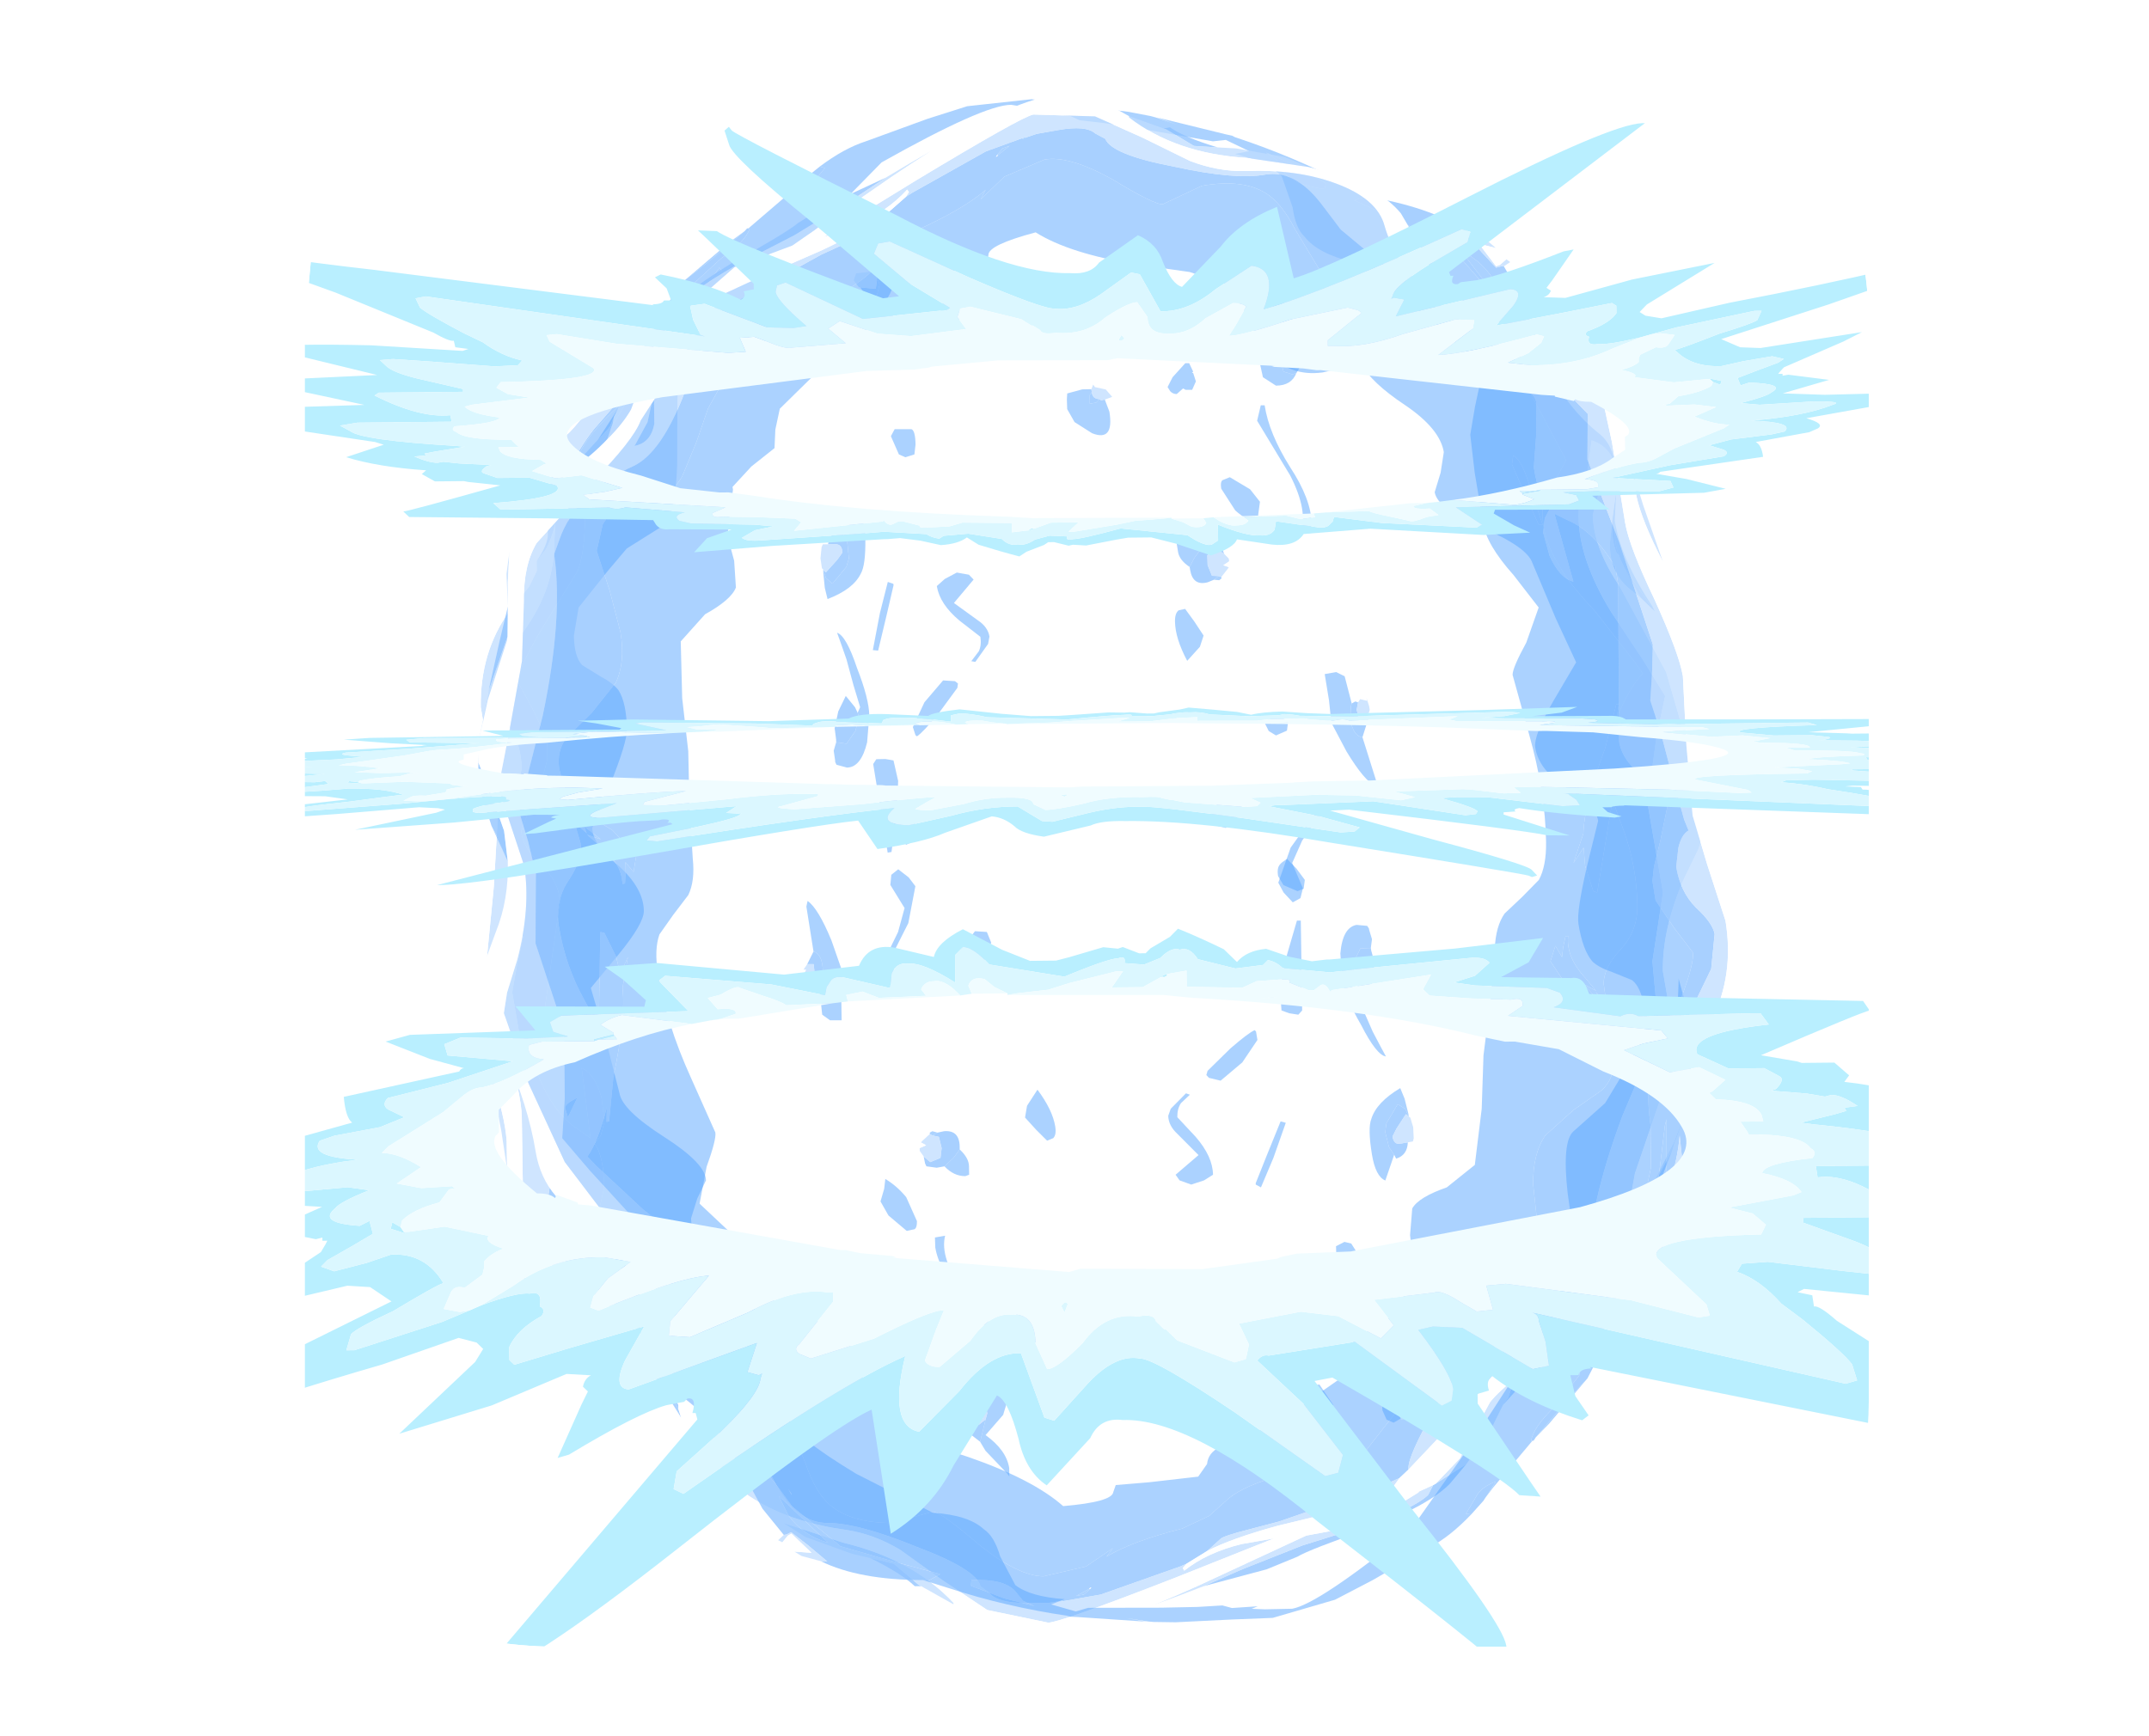 <?xml version="1.0" encoding="UTF-8" standalone="no"?>
<svg xmlns:ffdec="https://www.free-decompiler.com/flash" xmlns:xlink="http://www.w3.org/1999/xlink" ffdec:objectType="frame" height="53.3px" width="65.95px" xmlns="http://www.w3.org/2000/svg">
  <g transform="matrix(1.0, 0.0, 0.0, 1.0, 9.35, 2.55)">
    <clipPath id="clipPath0" transform="matrix(1.0, 0.0, 0.0, 1.0, 0.0, 0.0)">
      <path d="M46.85 2.9 L47.3 3.7 Q48.0 5.25 48.0 7.5 L48.0 40.5 Q48.0 42.05 47.65 43.35 L47.3 44.35 46.75 45.35 46.1 46.1 Q44.1 48.0 40.1 48.0 L7.9 48.0 Q5.1 48.0 3.3 47.05 L2.45 46.55 1.7 45.85 1.4 45.5 0.65 44.15 Q0.0 42.65 0.0 40.6 L0.0 40.5 0.0 7.5 0.2 5.35 Q0.4 4.2 0.95 3.3 1.9 1.45 3.95 0.65 4.1 0.55 4.35 0.5 L4.75 0.4 5.55 0.2 6.75 0.05 7.8 0.0 7.9 0.0 18.3 0.0 18.6 0.0 40.1 0.0 40.55 0.0 41.85 0.1 42.25 0.2 43.7 0.55 45.35 1.35 45.8 1.7 46.85 2.9" fill="#9900ff" fill-rule="evenodd" stroke="none"/>
    </clipPath>
    <g clip-path="url(#clipPath0)">
      <filter id="filter0">
        <feColorMatrix in="SourceGraphic" result="filterResult0" type="matrix" values="2.623 -2.858 1.695 0.0 -0.006 -0.492 2.73 -0.778 0.0 -0.006 -2.391 0.063 3.788 0.0 -0.006 0.0 0.0 0.0 1.0 0.0"/>
      </filter>
      <use ffdec:characterId="2330" filter="url(#filter0)" height="54.8" transform="matrix(-0.792, 0.0, 0.013, 0.862, 43.218, 0.495)" width="48.75" xlink:href="#sprite0"/>
      <filter id="filter1">
        <feColorMatrix in="SourceGraphic" result="filterResult1" type="matrix" values="2.623 -2.858 1.695 0.0 -0.006 -0.492 2.73 -0.778 0.0 -0.006 -2.391 0.063 3.788 0.0 -0.006 0.0 0.0 0.0 1.0 0.0"/>
      </filter>
      <use ffdec:characterId="2330" filter="url(#filter1)" height="54.8" transform="matrix(0.779, -0.138, -0.139, -0.85, 9.143, 50.755)" width="48.75" xlink:href="#sprite0"/>
      <filter id="filter2">
        <feColorMatrix in="SourceGraphic" result="filterResult2" type="matrix" values="1.0 0.0 0.0 0.0 0.357 0.0 1.0 0.0 0.0 0.357 0.0 0.0 1.0 0.0 0.357 0.0 0.0 0.0 1.0 0.0"/>
        <feColorMatrix in="filterResult2" result="filterResult3" type="matrix" values="0 0 0 0 1.0,0 0 0 0 1.0,0 0 0 0 1.0,0 0 0 1 0"/>
        <feConvolveMatrix divisor="144.0" in="filterResult3" kernelMatrix="1 1 1 1 1 1 1 1 1 1 1 1 1 1 1 1 1 1 1 1 1 1 1 1 1 1 1 1 1 1 1 1 1 1 1 1 1 1 1 1 1 1 1 1 1 1 1 1 1 1 1 1 1 1 1 1 1 1 1 1 1 1 1 1 1 1 1 1 1 1 1 1 1 1 1 1 1 1 1 1 1 1 1 1 1 1 1 1 1 1 1 1 1 1 1 1 1 1 1 1 1 1 1 1 1 1 1 1 1 1 1 1 1 1 1 1 1 1 1 1 1 1 1 1 1 1 1 1 1 1 1 1 1 1 1 1 1 1 1 1 1 1 1 1" order="12 12" result="filterResult4"/>
        <feComposite in="filterResult2" in2="filterResult4" operator="over" result="filterResult5"/>
      </filter>
      <use ffdec:characterId="2259" filter="url(#filter2)" height="23.3" transform="matrix(1, -0.01, 0.01, 0.991, -7.45, 26.25)" width="61.9" xlink:href="#sprite1"/>
      <filter id="filter3">
        <feColorMatrix in="SourceGraphic" result="filterResult6" type="matrix" values="1.0 0.0 0.0 0.0 0.357 0.0 1.0 0.0 0.0 0.357 0.0 0.0 1.0 0.0 0.357 0.0 0.0 0.0 1.0 0.0"/>
        <feColorMatrix in="filterResult6" result="filterResult7" type="matrix" values="0 0 0 0 1.0,0 0 0 0 1.0,0 0 0 0 1.0,0 0 0 1 0"/>
        <feConvolveMatrix divisor="144.0" in="filterResult7" kernelMatrix="1 1 1 1 1 1 1 1 1 1 1 1 1 1 1 1 1 1 1 1 1 1 1 1 1 1 1 1 1 1 1 1 1 1 1 1 1 1 1 1 1 1 1 1 1 1 1 1 1 1 1 1 1 1 1 1 1 1 1 1 1 1 1 1 1 1 1 1 1 1 1 1 1 1 1 1 1 1 1 1 1 1 1 1 1 1 1 1 1 1 1 1 1 1 1 1 1 1 1 1 1 1 1 1 1 1 1 1 1 1 1 1 1 1 1 1 1 1 1 1 1 1 1 1 1 1 1 1 1 1 1 1 1 1 1 1 1 1 1 1 1 1 1 1" order="12 12" result="filterResult8"/>
        <feComposite in="filterResult6" in2="filterResult8" operator="over" result="filterResult9"/>
      </filter>
      <use ffdec:characterId="2259" filter="url(#filter3)" height="23.3" transform="matrix(1.065, -0.01, 0.002, 0.228, -9.35, 19.5)" width="61.9" xlink:href="#sprite1"/>
      <filter id="filter4">
        <feColorMatrix in="SourceGraphic" result="filterResult10" type="matrix" values="1.0 0.0 0.0 0.0 0.357 0.0 1.0 0.0 0.0 0.357 0.0 0.0 1.0 0.0 0.357 0.0 0.0 0.0 1.0 0.0"/>
        <feColorMatrix in="filterResult10" result="filterResult11" type="matrix" values="0 0 0 0 1.0,0 0 0 0 1.0,0 0 0 0 1.0,0 0 0 1 0"/>
        <feConvolveMatrix divisor="144.0" in="filterResult11" kernelMatrix="1 1 1 1 1 1 1 1 1 1 1 1 1 1 1 1 1 1 1 1 1 1 1 1 1 1 1 1 1 1 1 1 1 1 1 1 1 1 1 1 1 1 1 1 1 1 1 1 1 1 1 1 1 1 1 1 1 1 1 1 1 1 1 1 1 1 1 1 1 1 1 1 1 1 1 1 1 1 1 1 1 1 1 1 1 1 1 1 1 1 1 1 1 1 1 1 1 1 1 1 1 1 1 1 1 1 1 1 1 1 1 1 1 1 1 1 1 1 1 1 1 1 1 1 1 1 1 1 1 1 1 1 1 1 1 1 1 1 1 1 1 1 1 1" order="12 12" result="filterResult12"/>
        <feComposite in="filterResult10" in2="filterResult12" operator="over" result="filterResult13"/>
      </filter>
      <use ffdec:characterId="2259" filter="url(#filter4)" height="23.3" transform="matrix(-0.891, 0.009, -0.006, -0.571, 52.45, 14.25)" width="61.9" xlink:href="#sprite1"/>
    </g>
  </g>
  <defs>
    <g id="sprite0" transform="matrix(1.0, 0.0, 0.0, 1.0, 24.35, 27.4)">
      <use ffdec:characterId="2329" height="54.8" transform="matrix(1.0, 0.0, 0.0, 1.0, -24.35, -27.4)" width="48.75" xlink:href="#shape1"/>
    </g>
    <g id="shape1" transform="matrix(1.0, 0.0, 0.0, 1.0, 24.35, 27.4)">
      <path d="M0.2 -26.65 L-0.75 -26.55 -2.15 -26.35 -4.95 -25.9 -5.45 -25.95 -6.35 -25.55 -5.8 -25.45 Q-7.1 -25.15 -7.6 -24.65 L-8.0 -23.55 Q-8.1 -22.8 -8.45 -22.5 -8.95 -21.9 -10.3 -21.6 L-13.0 -19.75 Q-15.2 -18.0 -15.2 -17.45 L-14.95 -16.45 -14.75 -15.45 -14.9 -14.1 -15.2 -12.3 Q-15.3 -11.55 -16.35 -10.45 L-17.3 -9.3 -16.8 -8.05 Q-16.25 -7.15 -16.25 -6.9 L-16.85 -4.8 Q-17.45 -2.75 -17.45 -0.95 -17.45 -0.1 -17.15 0.4 L-16.5 1.0 -15.8 1.6 Q-15.45 2.05 -15.4 2.85 L-15.2 4.7 -14.9 6.65 -14.8 8.55 -14.5 10.55 -13.4 11.35 Q-12.3 11.7 -12.05 12.1 L-11.95 13.05 -12.05 13.95 -11.8 14.8 -11.55 15.55 -11.55 15.65 -10.7 16.25 -9.7 16.75 -9.55 17.4 -9.25 18.1 -7.6 19.15 -5.8 20.1 -6.05 20.15 -4.45 20.6 Q-4.0 20.8 -3.95 21.2 L-3.6 21.65 -1.7 21.85 -0.4 21.95 -0.3 22.2 Q-0.25 22.55 1.65 22.7 2.8 21.75 5.3 20.95 L7.3 20.35 8.6 19.7 9.25 18.45 Q9.45 17.45 9.8 17.0 10.5 16.05 11.75 16.0 L13.3 16.05 Q13.55 15.35 14.7 14.35 15.9 13.3 15.9 12.45 L15.65 11.75 15.3 11.1 Q15.3 10.5 16.9 9.55 18.5 8.6 18.6 8.0 L19.15 5.9 19.65 4.25 18.55 3.05 Q17.55 1.95 17.55 1.5 17.55 0.7 18.5 -0.1 19.5 -0.85 19.5 -1.45 L18.8 -2.95 Q18.1 -4.5 18.1 -4.95 18.1 -5.9 18.4 -6.35 18.6 -6.6 19.1 -6.85 L19.8 -7.25 Q20.1 -7.55 20.1 -8.3 L19.9 -9.3 18.75 -10.6 18.0 -11.4 16.6 -12.2 Q16.1 -12.5 16.0 -14.35 L15.95 -16.7 Q15.95 -17.4 15.45 -17.65 L14.2 -17.9 13.0 -18.2 Q12.45 -18.5 12.45 -19.25 L12.65 -19.85 12.85 -20.4 10.5 -22.75 7.9 -25.15 Q3.9 -27.2 2.85 -27.2 L1.8 -27.05 1.3 -26.95 1.55 -26.9 0.55 -26.8 0.2 -26.65 M-11.1 -23.9 L-10.15 -24.35 Q-8.1 -25.35 -5.8 -26.05 L-5.7 -26.1 -5.45 -26.15 -2.8 -26.75 -3.55 -26.5 -2.75 -26.75 -2.55 -26.8 -1.7 -26.95 0.45 -27.2 2.05 -27.4 4.55 -27.15 6.1 -26.7 8.5 -25.9 Q9.35 -25.65 10.3 -25.0 L10.1 -24.95 10.65 -24.35 Q10.9 -24.1 11.45 -24.0 L10.95 -24.5 11.3 -24.2 13.1 -22.8 13.05 -22.8 Q13.2 -22.35 14.15 -21.75 L15.3 -20.8 15.7 -19.75 15.75 -19.5 14.25 -21.4 14.2 -21.35 14.15 -21.3 Q15.1 -20.6 15.55 -19.35 L16.05 -17.45 16.8 -16.6 18.3 -15.5 19.05 -14.65 19.35 -13.95 19.6 -12.45 Q19.65 -11.1 19.95 -10.55 L21.3 -8.6 Q22.3 -7.1 22.3 -6.65 L21.75 -5.7 21.2 -4.6 21.2 -3.9 21.35 -3.4 21.75 -2.55 22.25 -1.35 Q22.25 -0.8 21.5 -0.15 20.8 0.5 20.8 1.2 L21.75 6.75 21.75 7.35 Q21.15 8.75 20.2 9.3 L19.75 9.6 19.9 8.35 20.05 7.1 Q19.55 7.3 19.3 8.15 L19.2 9.0 19.35 9.5 19.6 9.8 19.55 9.85 Q19.25 10.3 19.25 11.35 L19.55 12.5 19.75 13.65 Q19.75 14.15 17.1 16.55 14.4 18.9 13.85 18.95 12.7 19.0 12.25 19.7 L11.6 21.2 Q11.25 22.2 10.7 22.65 9.9 23.3 8.3 23.3 L7.5 23.1 6.7 22.9 Q6.4 22.9 4.9 24.1 3.4 25.2 2.45 25.2 L0.8 24.85 -0.25 24.2 0.0 24.5 Q-1.0 23.95 -2.95 23.5 L-4.0 23.05 -4.8 22.4 Q-6.1 21.5 -9.7 21.2 L-12.0 18.55 -12.65 17.45 -13.4 16.35 Q-14.35 15.25 -16.0 15.85 L-16.75 15.15 -17.15 14.25 -16.9 12.75 -16.75 11.25 Q-16.75 10.15 -17.25 9.5 L-18.35 8.6 -19.45 7.9 Q-19.95 7.5 -19.95 6.8 L-19.8 5.6 -19.65 5.55 -19.4 5.1 -19.3 5.15 -18.3 4.35 -17.55 3.3 -17.75 2.75 -18.0 3.15 -18.05 2.8 -18.15 2.4 -18.25 2.4 Q-18.15 3.15 -18.9 3.9 L-19.3 4.35 -18.8 4.1 -19.35 4.65 -19.3 4.4 -19.7 4.85 -19.6 4.1 Q-19.6 3.55 -20.25 2.9 -20.95 2.25 -20.95 1.3 -20.95 -0.1 -20.45 -1.4 L-20.05 -2.45 -19.4 0.85 -19.25 0.8 -18.95 -0.1 -18.9 -0.75 -18.5 -0.2 -18.9 -1.25 Q-18.95 -2.3 -19.8 -4.3 L-20.25 -5.85 -20.35 -5.85 -20.25 -5.35 Q-20.8 -6.5 -21.3 -6.95 L-21.0 -7.35 -19.5 -9.15 Q-18.45 -10.2 -18.15 -10.75 -17.5 -11.7 -17.5 -12.65 -17.5 -13.15 -18.0 -13.8 L-18.45 -14.55 -17.55 -16.15 Q-16.65 -17.65 -16.55 -18.45 L-16.5 -18.9 -16.25 -19.45 -16.2 -19.5 -15.65 -20.5 -14.05 -22.2 -12.15 -23.05 -10.4 -23.8 -10.9 -23.95 -11.1 -23.9 M13.25 -22.7 L13.85 -22.3 15.6 -20.95 14.75 -21.55 13.25 -22.7 M17.6 17.7 L17.1 18.5 16.4 19.55 16.5 19.25 16.95 18.45 17.6 17.7 M-15.45 19.1 L-16.4 18.15 Q-16.0 18.4 -15.85 18.55 L-15.65 18.85 -15.45 19.1 M-22.9 5.25 L-22.6 4.25 -22.75 4.85 -22.9 5.25 M-21.8 -9.15 L-21.7 -9.35 Q-20.5 -11.05 -20.3 -12.4 L-20.3 -11.85 Q-20.3 -11.45 -20.45 -11.15 L-20.5 -11.0 -20.6 -10.8 -20.65 -10.7 -21.8 -9.15 M20.15 -12.55 L19.5 -14.6 19.3 -14.55 17.7 -16.95 18.15 -16.55 Q19.6 -15.35 19.85 -14.6 L20.25 -12.35 20.35 -12.15 20.15 -12.55 M5.5 -19.9 L5.3 -19.5 5.1 -19.5 4.95 -19.55 4.95 -19.85 5.05 -20.4 5.7 -20.3 5.5 -19.9 M8.65 -20.5 L8.8 -20.25 8.3 -19.75 Q7.55 -20.4 7.55 -20.8 L7.65 -21.15 7.9 -21.3 8.2 -21.2 8.15 -21.05 8.05 -20.8 8.15 -20.45 8.2 -20.4 8.55 -20.4 8.65 -20.5 M6.9 -15.65 L7.55 -15.65 7.7 -15.4 7.4 -14.75 7.15 -14.65 6.8 -14.75 6.75 -15.1 Q6.75 -15.6 6.9 -15.65 M9.6 -11.9 L9.45 -11.6 9.4 -11.05 9.5 -10.75 10.05 -10.15 10.3 -10.35 10.4 -10.65 10.4 -10.55 10.35 -10.0 10.25 -9.6 Q9.25 -9.95 8.95 -10.5 8.75 -10.8 8.75 -11.75 8.75 -12.55 9.1 -12.75 L9.6 -11.9 M10.0 -4.5 L10.1 -4.2 10.05 -3.85 10.05 -3.8 10.0 -3.7 9.6 -3.6 Q9.05 -3.6 8.8 -4.5 L8.7 -5.45 Q8.7 -6.05 9.15 -7.15 9.55 -8.3 9.9 -8.4 L9.75 -8.0 9.55 -7.45 9.3 -6.55 9.05 -5.75 9.15 -5.55 9.1 -5.4 9.25 -4.9 9.6 -4.45 10.0 -4.5 M7.55 -2.05 L7.8 -2.0 7.9 -1.7 7.65 -1.25 7.35 -0.85 Q7.1 -0.95 7.05 -1.0 6.9 -1.1 6.9 -1.4 L7.05 -1.75 7.55 -2.05 M1.95 26.1 L1.8 26.1 1.7 26.05 1.95 26.1 M-7.0 -25.5 L-8.1 -25.05 -9.3 -24.4 -9.25 -24.2 Q-8.0 -24.35 -7.65 -24.85 L-7.4 -25.25 -7.0 -25.5 M-21.3 -4.8 L-21.4 -4.85 Q-21.8 -4.95 -21.85 -5.1 L-21.8 -5.45 -21.3 -4.8 M-7.6 -18.35 L-7.6 -18.45 -7.7 -18.65 -8.05 -19.4 -7.9 -19.75 -7.2 -20.7 -7.15 -20.8 -7.1 -20.5 Q-7.1 -19.85 -7.8 -19.2 L-7.0 -18.6 -6.65 -17.95 -6.75 -17.5 -7.25 -17.2 Q-7.85 -17.2 -8.05 -17.65 L-7.9 -17.6 -7.55 -17.7 -7.5 -17.9 -7.6 -18.35 M-6.5 -15.95 L-7.75 -14.0 Q-8.45 -12.7 -8.1 -11.95 L-8.5 -11.95 -8.55 -12.3 Q-8.55 -13.15 -7.75 -14.3 -6.95 -15.5 -6.8 -16.5 L-6.65 -16.5 -6.5 -15.95 M-3.05 -17.15 L-3.15 -17.0 Q-3.25 -16.9 -3.4 -16.9 L-3.65 -17.1 -3.75 -17.05 -4.0 -17.05 -4.15 -17.35 -4.05 -17.65 -4.0 -17.65 -4.05 -17.7 -3.9 -18.0 -3.75 -18.0 -3.25 -17.5 -3.05 -17.15 M-15.7 -19.85 L-15.6 -20.05 -15.6 -20.1 -15.7 -19.85 M-16.85 -13.3 L-16.35 -14.4 -16.4 -14.7 Q-16.7 -14.6 -17.0 -13.7 L-17.5 -12.25 -17.35 -12.25 -16.85 -13.3 M-16.1 -20.05 L-15.85 -20.8 Q-15.4 -21.6 -14.5 -22.0 L-16.1 -20.05 M-3.2 -8.8 Q-3.2 -8.2 -3.65 -7.4 L-4.15 -7.9 -4.3 -8.3 -3.95 -8.8 -3.6 -9.25 -3.35 -9.2 Q-3.2 -9.1 -3.2 -8.8 M-5.6 -2.9 Q-5.15 -2.9 -4.85 -2.5 L-4.5 -1.95 -4.6 -1.55 -5.05 -1.45 -5.7 -2.0 -5.65 -2.5 -5.6 -2.9 M-8.7 -1.9 L-8.65 -1.95 Q-8.55 -1.95 -8.55 -2.0 L-7.55 -0.75 -7.05 0.5 -7.25 0.85 -7.6 1.2 -7.9 1.05 -8.0 0.7 -7.8 0.25 -7.6 -0.2 -8.0 -1.0 -8.7 -1.9 M-7.75 1.85 L-7.3 3.2 -7.05 4.3 -7.1 5.05 -7.4 5.15 -7.75 5.2 -7.9 5.05 -7.9 1.85 -7.75 1.85 M-6.1 5.8 L-6.05 5.75 Q-5.8 5.85 -5.1 6.4 L-4.2 7.2 -4.15 7.35 -4.25 7.45 -4.7 7.55 -5.55 6.9 -6.15 6.1 -6.1 5.8 M-6.0 11.2 L-6.0 11.25 -6.2 11.35 -6.7 10.3 -7.2 9.05 -7.0 9.0 -6.45 10.2 -6.0 11.2 M-3.15 8.35 L-3.5 8.05 -3.35 8.0 -2.75 8.55 -2.65 8.8 Q-2.65 9.15 -3.0 9.45 L-3.8 10.2 -2.9 10.9 -3.05 11.1 -3.5 11.25 -4.0 11.1 -4.35 10.9 Q-4.35 10.25 -3.7 9.55 L-3.0 8.85 Q-3.0 8.55 -3.15 8.35 M10.8 4.2 L10.7 5.2 10.4 5.4 9.95 5.4 9.95 4.45 9.9 3.65 10.3 2.55 Q10.8 1.4 11.2 1.15 L11.25 1.35 11.0 2.95 Q10.65 3.05 10.65 3.65 L10.75 4.1 10.8 4.2 M7.45 3.75 L7.7 3.55 8.15 3.65 8.25 3.95 Q8.05 4.2 7.7 4.25 L7.6 4.2 7.35 4.05 7.45 3.75 M6.05 10.6 Q5.7 10.95 5.25 10.95 L5.1 10.9 5.1 10.6 Q5.1 10.3 5.45 10.0 L5.7 10.3 6.05 10.6 M6.3 9.4 L6.5 9.35 6.6 9.4 6.6 9.45 6.5 9.5 6.3 9.4 M8.4 11.4 L8.55 11.85 8.25 12.35 7.55 12.9 7.3 12.85 Q7.15 12.85 7.15 12.55 L7.55 11.7 Q7.9 11.3 8.35 11.05 L8.4 11.4 M2.8 16.85 L2.45 16.9 1.85 16.85 1.8 16.65 1.75 16.3 1.95 15.8 2.55 15.3 Q3.35 14.85 3.35 15.95 L3.25 16.4 3.1 16.4 3.05 16.45 2.9 16.35 2.65 16.35 2.7 16.65 2.8 16.75 2.8 16.85 M0.7 25.65 L1.2 25.9 0.9 25.85 0.65 25.65 0.7 25.65" fill="#59a5ff" fill-opacity="0.502" fill-rule="evenodd" stroke="none"/>
      <path d="M10.3 -25.0 L10.85 -24.6 10.95 -24.5 11.45 -24.0 Q10.9 -24.1 10.65 -24.35 L10.1 -24.95 10.3 -25.0 M13.1 -22.8 L13.15 -22.8 13.25 -22.7 14.75 -21.55 15.6 -20.95 16.25 -20.15 16.65 -19.05 16.6 -19.05 16.45 -18.8 17.8 -17.1 19.2 -15.65 Q20.25 -14.45 20.65 -13.0 L20.6 -13.8 20.7 -14.7 Q21.05 -13.5 21.05 -11.9 21.05 -11.55 21.5 -10.95 L21.15 -11.35 Q20.9 -11.75 20.75 -12.3 L20.8 -11.7 Q20.8 -10.0 22.05 -8.45 L22.9 -7.35 23.25 -6.15 Q23.25 -5.75 22.7 -5.1 22.2 -4.45 22.2 -3.55 L22.4 -2.9 Q22.6 -2.45 22.9 -2.35 L22.8 -1.95 22.6 -0.2 22.45 1.25 22.25 2.45 22.5 3.45 22.7 4.4 22.05 8.2 21.35 11.3 21.5 12.1 21.65 12.9 20.9 13.9 16.85 17.2 15.55 18.7 14.05 20.15 13.35 20.9 12.75 21.95 Q11.95 23.3 10.8 23.3 9.6 23.3 7.35 24.15 5.05 24.95 4.9 25.55 L4.55 25.8 Q4.25 26.15 3.15 26.15 L2.3 26.15 1.95 26.1 1.7 26.05 1.8 26.1 0.25 25.85 -2.85 24.85 -3.1 24.75 -3.9 24.3 -4.45 23.85 Q-4.6 23.75 -5.45 23.55 L-6.7 23.25 -10.65 22.0 -11.4 21.7 -11.75 21.4 -11.75 21.35 Q-11.75 20.9 -12.8 19.25 -14.05 17.3 -15.2 17.0 -17.4 16.5 -18.4 15.05 L-18.8 14.4 Q-18.85 12.1 -20.25 8.8 L-21.3 6.6 -21.75 5.55 -21.6 4.5 -21.5 3.3 -21.75 1.95 -21.95 0.85 -21.65 -0.9 -21.4 -2.35 -21.8 -4.75 -22.15 -6.15 -21.3 -7.45 -20.1 -9.15 Q-18.9 -11.0 -18.9 -12.5 -18.9 -13.2 -19.2 -13.7 L-19.45 -15.25 Q-20.55 -14.9 -20.35 -13.55 L-20.35 -13.45 -20.35 -13.3 -20.2 -12.4 Q-20.15 -11.7 -20.35 -11.25 L-20.45 -11.15 Q-20.3 -11.45 -20.3 -11.85 L-20.3 -12.4 -20.35 -13.15 Q-20.55 -14.85 -19.8 -15.45 -18.5 -16.4 -17.75 -17.9 L-16.8 -20.4 -16.15 -21.45 -16.05 -21.45 -15.85 -21.4 -15.3 -21.95 -14.65 -22.65 -14.9 -22.6 Q-13.55 -23.5 -11.1 -23.9 L-10.9 -23.95 -10.4 -23.8 -12.15 -23.05 -14.05 -22.2 -15.65 -20.5 -16.2 -19.5 -16.25 -19.45 -16.5 -18.9 -16.55 -18.45 Q-16.65 -17.65 -17.55 -16.15 L-18.45 -14.55 -18.0 -13.8 Q-17.5 -13.15 -17.5 -12.65 -17.5 -11.7 -18.15 -10.75 -18.45 -10.2 -19.5 -9.15 L-21.0 -7.35 -21.3 -6.95 Q-20.8 -6.5 -20.25 -5.35 L-20.35 -5.85 -20.25 -5.85 -19.8 -4.3 Q-18.95 -2.3 -18.9 -1.25 L-18.5 -0.2 -18.9 -0.75 -18.95 -0.1 -19.25 0.8 -19.4 0.85 -20.05 -2.45 -20.45 -1.4 Q-20.95 -0.1 -20.95 1.3 -20.95 2.25 -20.25 2.9 -19.6 3.55 -19.6 4.1 L-19.7 4.85 -19.3 4.4 -19.35 4.65 -18.8 4.1 -19.3 4.35 -18.9 3.9 Q-18.15 3.15 -18.25 2.4 L-18.15 2.4 -18.05 2.8 -18.0 3.15 -17.75 2.75 -17.55 3.3 -18.3 4.35 -19.3 5.15 -19.4 5.1 -19.65 5.55 -19.8 5.6 -19.95 6.8 Q-19.95 7.5 -19.45 7.9 L-18.35 8.6 -17.25 9.5 Q-16.75 10.15 -16.75 11.25 L-16.9 12.75 -17.15 14.25 -16.75 15.15 -16.0 15.85 Q-14.35 15.25 -13.4 16.35 L-12.65 17.45 -12.0 18.55 -9.7 21.2 Q-6.1 21.5 -4.8 22.4 L-4.0 23.05 -2.95 23.5 Q-1.0 23.95 0.0 24.5 L-0.25 24.2 0.8 24.85 2.45 25.2 Q3.4 25.2 4.9 24.1 6.4 22.9 6.7 22.9 L7.5 23.1 8.3 23.3 Q9.9 23.3 10.7 22.65 11.25 22.2 11.6 21.2 L12.25 19.7 Q12.7 19.0 13.85 18.95 14.4 18.9 17.1 16.55 19.75 14.15 19.75 13.65 L19.55 12.5 19.25 11.35 Q19.25 10.3 19.55 9.85 L19.6 9.8 19.35 9.5 19.2 9.0 19.3 8.15 Q19.55 7.3 20.05 7.1 L19.9 8.35 19.75 9.6 20.2 9.3 Q21.15 8.75 21.75 7.35 L21.75 6.75 20.8 1.2 Q20.8 0.5 21.5 -0.15 22.25 -0.8 22.25 -1.35 L21.75 -2.55 21.35 -3.4 21.2 -3.9 21.2 -4.6 21.75 -5.7 22.3 -6.65 Q22.3 -7.1 21.3 -8.6 L19.95 -10.55 Q19.65 -11.1 19.6 -12.45 L19.35 -13.95 19.05 -14.65 18.3 -15.5 16.8 -16.6 16.05 -17.45 15.55 -19.35 Q15.1 -20.6 14.15 -21.3 L14.2 -21.35 14.25 -21.4 15.75 -19.5 15.7 -19.75 15.3 -20.8 14.15 -21.75 Q13.2 -22.35 13.05 -22.8 L13.1 -22.8 M18.25 -17.45 L18.45 -17.4 19.55 -16.65 19.4 -16.7 19.3 -16.8 19.25 -16.8 18.25 -17.45 M18.1 17.15 L17.6 17.7 16.95 18.45 16.5 19.25 16.5 19.1 16.6 18.9 17.15 18.05 18.1 17.15 M9.15 24.55 Q7.95 25.1 7.45 25.55 L7.2 25.55 7.3 25.5 8.25 24.75 9.15 24.55 M-3.75 25.55 L-6.2 24.95 -7.4 24.5 Q-7.85 24.25 -10.2 23.5 -12.55 22.65 -13.35 21.9 L-14.0 21.2 -12.8 21.9 -12.7 21.95 -12.5 22.3 Q-12.0 22.75 -10.05 23.4 L-7.6 24.1 -5.25 24.95 -3.75 25.55 M-16.4 18.15 L-17.8 17.15 -17.6 17.25 Q-16.7 17.65 -16.05 18.1 L-15.75 18.6 -15.65 18.85 -15.85 18.55 Q-16.0 18.4 -16.4 18.15 M-20.9 12.85 L-21.45 11.65 -22.15 10.05 -22.05 10.2 -21.1 11.8 -20.9 12.85 M-22.95 7.85 L-23.15 6.8 -22.9 5.25 -22.75 4.85 -22.6 4.25 -22.5 3.9 -22.45 5.0 -22.7 6.3 -23.0 7.55 -22.95 7.85 M20.15 -12.55 L20.35 -12.15 20.25 -12.35 19.85 -14.6 Q19.6 -15.35 18.15 -16.55 L17.7 -16.95 19.3 -14.55 19.5 -14.6 20.15 -12.55 M8.8 -20.7 L8.65 -20.5 8.55 -20.4 8.2 -20.4 8.15 -20.45 8.05 -20.8 8.15 -21.05 8.15 -20.95 8.2 -20.65 8.25 -20.65 8.8 -20.7 M10.4 -10.65 L10.3 -10.35 10.05 -10.15 9.5 -10.75 9.4 -11.05 9.45 -11.6 9.6 -11.9 9.65 -12.05 Q10.1 -12.0 10.2 -11.55 L10.05 -11.55 9.9 -11.55 Q9.65 -11.55 9.65 -11.25 L9.85 -11.0 10.3 -10.55 10.4 -10.65 M9.15 -5.55 L9.25 -5.75 9.6 -6.15 9.9 -5.6 10.05 -5.0 10.0 -4.6 10.0 -4.5 9.6 -4.45 9.25 -4.9 9.1 -5.4 9.15 -5.55 M-7.0 -25.5 L-7.4 -25.25 -7.65 -24.85 Q-8.0 -24.35 -9.25 -24.2 L-9.3 -24.4 -8.1 -25.05 -7.0 -25.5 M-21.25 -9.65 L-21.8 -9.15 -20.65 -10.7 -21.25 -9.65 M-21.3 -4.8 L-21.8 -5.45 -21.85 -5.1 Q-21.8 -4.95 -21.4 -4.85 L-21.3 -4.8 M-7.7 -18.65 L-8.0 -18.8 -8.25 -18.7 -8.5 -18.4 -8.55 -18.6 -8.45 -19.0 -8.05 -19.4 -7.7 -18.65 M-8.45 -18.25 L-8.3 -18.1 -8.05 -17.9 -7.9 -18.0 -7.75 -18.05 -7.6 -18.35 -7.5 -17.9 -7.55 -17.7 -7.9 -17.6 -8.05 -17.65 -8.45 -18.25 M-16.1 -20.05 L-14.5 -22.0 Q-15.4 -21.6 -15.85 -20.8 L-16.1 -20.05 M-16.85 -13.3 L-17.35 -12.25 -17.5 -12.25 -17.0 -13.7 Q-16.7 -14.6 -16.4 -14.7 L-16.35 -14.4 -16.85 -13.3 M-15.05 17.7 Q-14.4 17.7 -14.15 18.35 L-14.0 19.25 -14.05 19.25 -14.4 18.45 -15.0 17.75 -15.05 17.7 M11.0 2.95 L11.25 3.4 11.0 3.4 10.95 3.95 11.05 4.2 10.95 4.25 10.8 4.2 10.75 4.1 10.65 3.65 Q10.65 3.05 11.0 2.95 M6.85 10.25 L6.8 10.5 6.75 10.6 6.35 10.65 6.05 10.6 5.7 10.3 5.45 10.0 5.45 9.9 Q5.45 9.3 6.05 9.35 L6.3 9.4 6.5 9.5 6.25 9.55 6.15 9.95 6.2 10.3 6.6 10.45 6.85 10.25 M2.8 16.75 L2.7 16.65 2.65 16.35 2.9 16.35 3.05 16.45 Q2.8 16.5 2.8 16.7 L2.8 16.75 M0.65 25.65 L0.9 25.85 1.2 25.9 0.7 25.65 0.65 25.6 0.6 25.6 0.65 25.65" fill="#8cc1ff" fill-opacity="0.753" fill-rule="evenodd" stroke="none"/>
      <path d="M16.65 -19.05 L16.8 -19.05 Q16.95 -18.35 18.0 -17.65 L18.25 -17.45 19.25 -16.8 19.25 -16.6 Q19.25 -16.5 19.75 -15.95 20.2 -15.45 20.4 -15.35 L20.6 -15.55 19.95 -16.25 19.95 -16.3 20.6 -15.55 20.75 -15.1 20.7 -14.7 20.6 -13.8 20.65 -13.0 Q20.25 -14.45 19.2 -15.65 L17.8 -17.1 16.45 -18.8 16.6 -19.05 16.65 -19.05 M23.6 7.25 L23.2 9.35 23.0 10.7 23.0 9.7 Q23.05 8.8 23.6 7.25 M22.45 14.55 L21.7 15.2 21.65 15.15 22.4 14.55 22.45 14.55 M12.5 23.3 L11.65 23.8 9.85 24.4 9.15 24.55 8.25 24.75 7.3 25.5 7.2 25.55 5.95 26.2 5.95 26.15 Q7.5 24.6 10.2 24.0 L12.5 23.3 M-1.85 26.2 L-2.75 25.9 -3.75 25.55 -5.25 24.95 -7.6 24.1 -10.05 23.4 Q-12.0 22.75 -12.5 22.3 L-12.7 21.95 -12.1 22.2 -12.15 22.2 -10.1 23.35 -7.75 23.75 -3.5 25.55 Q-2.65 25.9 -1.85 26.2 M-14.0 21.2 L-14.95 20.0 -15.45 19.1 -15.65 18.85 -15.75 18.6 -16.05 18.1 Q-15.35 18.55 -14.95 19.0 L-14.4 19.9 -13.75 21.0 -12.8 21.9 -14.0 21.2 M-20.5 14.75 L-20.75 14.0 -20.9 12.85 -20.75 13.7 -20.5 14.75 M-22.15 10.05 L-22.2 9.9 -22.25 9.75 -22.3 9.65 -22.9 8.2 -22.25 9.7 -21.15 11.65 -21.1 11.8 -22.05 10.2 -22.15 10.05 M-16.15 -21.45 L-16.4 -21.6 -16.25 -21.7 -16.0 -21.5 -15.85 -21.45 -15.2 -22.25 -15.85 -22.1 -15.6 -22.3 -14.9 -22.6 -14.65 -22.65 -15.3 -21.95 -15.85 -21.4 -16.05 -21.45 -16.15 -21.45 M19.4 -16.7 L19.3 -16.75 19.3 -16.8 19.4 -16.7 M8.2 -21.2 L8.2 -21.25 8.45 -21.25 8.95 -21.2 9.05 -20.95 8.85 -20.7 8.8 -20.7 8.25 -20.65 8.2 -20.65 8.15 -20.95 8.15 -21.05 8.2 -21.2 M10.4 -10.65 L10.3 -10.55 9.85 -11.0 9.65 -11.25 Q9.65 -11.55 9.9 -11.55 L10.05 -11.55 10.2 -11.55 10.4 -11.55 10.45 -11.45 10.5 -11.05 10.45 -10.7 10.4 -10.65 M1.95 26.1 L2.3 26.15 3.15 26.15 Q4.25 26.15 4.55 25.8 L4.9 25.55 Q5.05 24.95 7.35 24.15 9.6 23.3 10.8 23.3 11.95 23.3 12.75 21.95 L13.35 20.9 14.05 20.15 15.55 18.7 16.85 17.2 20.9 13.9 21.65 12.9 21.5 12.1 21.35 11.3 22.05 8.2 22.7 4.4 22.5 3.45 22.25 2.45 22.45 1.25 22.6 -0.2 22.8 -1.95 22.9 -2.35 Q22.6 -2.45 22.4 -2.9 L22.2 -3.55 Q22.2 -4.45 22.7 -5.1 23.25 -5.75 23.25 -6.15 L22.9 -7.35 22.05 -8.45 Q20.8 -10.0 20.8 -11.7 L20.75 -12.3 Q20.9 -11.75 21.15 -11.35 L21.5 -10.95 21.5 -10.9 21.5 -10.6 21.8 -10.05 22.6 -9.15 Q23.75 -7.7 23.75 -5.75 L23.4 -3.65 23.15 -1.85 23.35 0.65 23.65 3.1 Q23.65 3.9 23.05 5.95 22.4 8.0 22.4 8.85 L22.4 11.75 22.3 13.5 21.05 14.3 Q19.6 15.2 18.6 15.95 15.35 18.4 15.05 20.75 14.95 21.75 13.45 22.55 12.05 23.3 10.05 23.55 9.0 23.7 8.0 24.25 L6.35 25.35 4.65 26.4 2.3 26.85 Q1.85 26.85 -2.65 25.25 L-6.5 23.85 -5.25 24.05 Q-3.9 24.35 -3.0 25.0 L-2.95 24.9 -3.1 24.75 -2.85 24.85 0.25 25.85 1.8 26.1 1.95 26.1 M-20.35 -13.45 L-20.35 -13.55 Q-20.55 -14.9 -19.45 -15.25 L-19.2 -13.7 Q-18.9 -13.2 -18.9 -12.5 -18.9 -11.0 -20.1 -9.15 L-21.3 -7.45 -22.15 -6.15 -21.8 -4.75 -21.4 -2.35 -21.65 -0.9 -21.95 0.85 -21.75 1.95 -21.5 3.3 -21.6 4.5 -21.75 5.55 -21.3 6.6 -20.25 8.8 Q-18.85 12.1 -18.8 14.4 L-18.4 15.05 Q-17.4 16.5 -15.2 17.0 -14.05 17.3 -12.8 19.25 -11.75 20.9 -11.75 21.35 L-11.75 21.4 -12.85 20.35 -14.65 18.55 Q-15.05 17.9 -16.95 16.65 L-19.4 14.9 Q-20.05 14.2 -20.25 12.95 L-20.7 10.85 -21.65 8.4 -22.4 6.55 -22.15 5.1 -21.9 3.65 Q-21.9 2.15 -22.75 0.4 L-23.35 -0.7 -23.6 -1.4 -23.1 -4.0 -22.2 -7.0 -20.45 -10.05 Q-19.45 -11.45 -19.45 -12.6 L-19.7 -13.4 -20.05 -14.35 -20.2 -14.35 -20.25 -13.9 -20.35 -13.45 M-11.4 21.7 L-10.65 22.0 -6.7 23.25 -5.45 23.55 Q-4.6 23.75 -4.45 23.85 L-3.9 24.3 Q-4.85 23.85 -6.65 23.4 L-9.35 22.8 -11.4 22.3 -11.25 22.3 -10.95 22.25 -11.0 22.2 -11.4 21.7 M-20.2 -12.4 L-20.1 -11.6 Q-20.05 -10.55 -20.85 -9.95 L-21.25 -9.65 -20.65 -10.7 -20.6 -10.8 -20.5 -11.0 -20.45 -11.15 -20.35 -11.25 Q-20.15 -11.7 -20.2 -12.4 M-8.5 -18.4 L-8.25 -18.7 -8.0 -18.8 -7.7 -18.65 -7.6 -18.45 -7.6 -18.35 -7.75 -18.05 -7.9 -18.0 -8.05 -17.9 -8.3 -18.1 -8.45 -18.25 -8.55 -18.35 -8.5 -18.4 M-7.8 -18.6 L-8.1 -18.65 -8.4 -18.45 -8.15 -18.3 -8.0 -18.3 -7.8 -18.6 M-15.05 17.7 L-15.0 17.75 -14.4 18.45 -14.05 19.25 -14.0 19.25 -14.15 18.35 Q-14.4 17.7 -15.05 17.7 M11.25 3.4 L11.4 3.6 11.3 3.6 11.45 3.85 11.45 4.0 11.4 4.3 11.4 4.2 11.15 4.3 11.05 4.2 10.95 3.95 11.0 3.4 11.25 3.4 M7.0 9.95 L7.0 10.05 6.85 10.25 6.6 10.45 6.2 10.3 6.15 9.95 6.25 9.55 6.5 9.5 6.6 9.45 6.9 9.7 6.95 9.75 6.75 9.85 7.0 9.95 M2.8 16.85 L2.8 16.75 2.8 16.7 Q2.8 16.5 3.05 16.45 L3.1 16.4 3.25 16.4 3.55 16.45 3.35 16.75 2.95 16.9 2.9 17.0 2.8 16.85" fill="#bfdcff" fill-opacity="0.753" fill-rule="evenodd" stroke="none"/>
      <path d="M19.55 -16.65 L19.65 -16.55 19.75 -16.45 19.8 -16.4 19.95 -16.3 19.95 -16.25 20.6 -15.55 20.4 -15.35 Q20.2 -15.45 19.75 -15.95 19.25 -16.5 19.25 -16.6 L19.25 -16.8 19.3 -16.8 19.3 -16.75 19.4 -16.7 19.55 -16.65 M21.5 -10.95 L21.55 -11.1 21.75 -11.1 Q23.65 -9.8 24.1 -7.8 24.4 -6.85 24.4 -4.4 L24.05 -3.2 23.8 -1.8 24.0 1.45 24.2 4.7 23.65 7.05 23.6 7.25 Q23.05 8.8 23.0 9.7 L23.0 10.7 23.0 12.15 22.85 13.7 22.7 14.1 22.55 14.55 22.45 14.55 22.4 14.55 21.65 15.15 21.15 15.5 Q19.0 16.5 18.2 17.05 L18.1 17.15 17.15 18.05 16.6 18.9 16.5 19.1 16.5 19.25 16.4 19.55 15.75 21.1 Q15.15 22.05 13.55 22.85 L12.5 23.3 10.2 24.0 Q7.5 24.6 5.95 26.15 L5.95 26.2 4.8 27.05 3.1 27.4 Q1.35 27.4 -1.85 26.2 -2.65 25.9 -3.5 25.55 L-7.75 23.75 -10.1 23.35 -12.15 22.2 -12.1 22.2 -12.7 21.95 -12.8 21.9 -13.75 21.0 -14.4 19.9 -14.95 19.0 Q-15.35 18.55 -16.05 18.1 -16.7 17.65 -17.6 17.25 L-17.8 17.15 -19.95 15.7 -20.5 14.75 -20.75 13.7 -20.9 12.85 -21.1 11.8 -21.15 11.65 -22.25 9.7 -22.9 8.2 -22.95 7.85 -23.0 7.55 -22.7 6.3 -22.45 5.0 -22.5 3.9 Q-22.7 2.55 -23.4 1.5 L-24.05 0.45 -24.35 -0.8 -23.8 -2.85 Q-23.25 -4.8 -23.25 -6.45 -23.25 -7.4 -22.75 -8.15 L-21.8 -9.15 -21.25 -9.65 -20.85 -9.95 Q-20.05 -10.55 -20.1 -11.6 L-20.2 -12.4 -20.35 -13.3 -20.35 -13.45 -20.25 -13.9 -20.2 -14.35 -20.05 -14.35 -19.7 -13.4 -19.45 -12.6 Q-19.45 -11.45 -20.45 -10.05 L-22.2 -7.0 -23.1 -4.0 -23.6 -1.4 -23.35 -0.7 -22.75 0.4 Q-21.9 2.15 -21.9 3.65 L-22.15 5.1 -22.4 6.55 -21.65 8.4 -20.7 10.85 -20.25 12.95 Q-20.05 14.2 -19.4 14.9 L-16.95 16.65 Q-15.05 17.9 -14.65 18.55 L-12.85 20.35 -11.75 21.4 -11.4 21.7 -11.0 22.2 -10.95 22.25 -11.25 22.3 -11.4 22.3 -9.35 22.8 -6.65 23.4 Q-4.85 23.85 -3.9 24.3 L-3.1 24.75 -2.95 24.9 -3.0 25.0 Q-3.9 24.35 -5.25 24.05 L-6.5 23.85 -2.65 25.25 Q1.85 26.85 2.3 26.85 L4.65 26.4 6.35 25.35 8.0 24.25 Q9.0 23.7 10.05 23.55 12.05 23.3 13.45 22.55 14.95 21.75 15.05 20.75 15.35 18.4 18.6 15.95 19.6 15.2 21.05 14.3 L22.3 13.5 22.4 11.75 22.4 8.85 Q22.4 8.0 23.05 5.95 23.65 3.9 23.65 3.1 L23.35 0.65 23.15 -1.85 23.4 -3.65 23.75 -5.75 Q23.75 -7.7 22.6 -9.15 L21.8 -10.05 21.5 -10.6 21.5 -10.9 21.5 -10.95 M-16.25 -21.7 L-16.2 -21.75 -16.1 -21.85 -15.85 -22.1 -15.2 -22.25 -15.85 -21.45 -16.0 -21.5 -16.25 -21.7 M10.6 -11.55 L10.8 -11.6 11.05 -11.55 11.15 -11.45 11.0 -11.15 10.7 -11.1 10.6 -11.55 M-7.8 -18.6 L-8.0 -18.3 -8.15 -18.3 -8.4 -18.45 -8.1 -18.65 -7.8 -18.6 M11.4 3.6 L11.5 3.55 11.8 3.65 11.55 3.9 11.45 3.85 11.3 3.6 11.4 3.6 M6.95 9.75 L7.0 9.7 7.3 9.75 7.15 10.0 7.0 9.95 6.75 9.85 6.95 9.75" fill="#ffffff" fill-rule="evenodd" stroke="none"/>
    </g>
    <g id="sprite1" transform="matrix(1.0, 0.0, 0.0, 1.0, 0.0, 0.0)">
      <use ffdec:characterId="2258" height="23.3" transform="matrix(1.0, 0.0, 0.0, 1.0, 0.0, 0.0)" width="61.9" xlink:href="#shape2"/>
    </g>
    <g id="shape2" transform="matrix(1.0, 0.0, 0.0, 1.0, 0.0, 0.0)">
      <path d="M61.8 7.9 Q61.85 8.05 61.2 8.4 L56.75 8.55 60.6 9.9 56.3 10.15 60.2 11.7 Q59.4 11.9 56.5 11.75 L53.35 11.4 53.15 11.5 53.6 11.6 53.65 11.95 Q53.8 11.9 54.35 12.4 L57.7 14.6 61.9 17.05 61.3 17.1 Q60.75 16.65 56.35 15.8 L46.75 13.75 46.8 13.8 Q46.45 13.8 46.4 14.0 L46.15 14.0 46.3 14.65 46.7 15.25 46.5 15.4 Q44.8 14.85 43.75 14.0 43.55 14.15 43.65 14.45 L43.3 14.55 43.3 14.85 44.9 17.3 45.2 17.75 44.55 17.7 Q43.9 17.0 38.85 14.0 L38.3 14.1 41.25 18.1 Q44.0 21.65 44.1 22.35 L44.25 23.1 44.1 23.3 44.0 23.1 Q43.8 22.8 38.35 18.45 34.5 15.2 32.4 15.25 31.7 15.15 31.4 15.8 L30.05 17.25 Q29.4 16.8 29.2 15.8 28.9 14.6 28.55 14.45 L27.2 16.6 Q26.55 17.9 25.25 18.7 L24.95 16.6 24.7 14.85 Q23.45 15.4 18.7 19.1 13.75 22.95 12.65 23.0 L12.55 23.0 19.35 15.1 19.3 14.9 19.2 14.9 Q19.35 14.4 19.05 14.45 L18.95 14.55 18.4 14.65 Q17.5 14.9 15.4 16.15 L15.05 16.25 15.8 14.6 16.0 14.2 15.85 14.05 Q15.9 13.8 16.1 13.7 L15.35 13.65 13.05 14.6 10.2 15.45 12.55 13.25 12.8 12.85 12.6 12.65 12.05 12.5 9.7 13.3 Q3.3 15.1 0.15 16.65 L0.0 16.5 Q0.05 16.3 0.35 16.3 L6.3 13.15 10.0 11.35 9.35 10.9 8.65 10.85 5.15 11.65 5.8 11.15 7.85 9.8 8.0 9.55 8.05 9.45 7.9 9.45 7.9 9.35 7.7 9.4 6.3 9.1 7.9 8.4 6.45 8.3 4.35 8.35 3.7 8.4 4.25 7.75 4.25 7.8 7.1 7.05 Q6.45 6.75 6.7 6.5 L7.0 6.3 8.85 5.8 Q8.65 5.65 8.6 5.0 L12.15 4.25 Q12.2 4.15 12.3 4.15 L11.25 3.85 9.9 3.3 10.65 3.1 14.5 3.0 13.9 2.25 17.85 2.3 17.9 2.1 17.2 1.45 16.65 1.05 18.25 0.95 22.15 1.35 24.45 1.1 Q24.75 0.4 25.55 0.55 L26.75 0.85 Q26.85 0.4 27.65 0.0 L28.85 0.65 29.7 1.0 30.5 1.0 30.9 0.9 31.95 0.6 32.4 0.65 32.55 0.6 33.05 0.8 33.25 0.8 33.4 0.65 34.0 0.3 34.25 0.05 Q34.85 0.3 35.65 0.7 L36.05 1.1 Q36.35 0.75 36.95 0.7 L37.65 0.95 38.35 1.1 38.8 1.05 38.9 1.05 42.75 0.75 45.45 0.45 45.0 1.2 44.15 1.65 46.3 1.7 Q46.6 1.65 46.75 1.95 L46.85 2.2 50.4 2.35 55.25 2.5 55.45 2.8 Q55.3 2.8 52.1 4.15 L53.2 4.35 53.35 4.4 54.35 4.4 54.8 4.8 54.65 5.0 Q56.3 5.2 57.4 5.75 L56.1 6.4 56.4 6.55 61.8 7.9 M12.75 11.5 Q13.85 11.1 14.25 11.15 14.65 11.05 14.55 11.55 14.75 11.65 14.6 11.85 13.85 12.25 13.6 12.8 L13.6 13.2 13.75 13.35 15.45 12.85 17.75 12.2 17.15 13.25 Q16.75 14.1 17.25 14.15 L21.2 12.75 20.9 13.65 21.25 13.75 21.35 13.7 21.3 13.85 Q21.25 14.35 20.05 15.5 L18.7 16.7 18.6 17.25 18.9 17.4 Q23.65 14.1 25.75 13.2 25.2 15.35 26.15 15.55 L27.4 14.3 Q28.35 13.1 29.3 13.15 L30.0 15.15 30.3 15.25 31.35 14.1 Q32.2 13.2 32.95 13.35 33.4 13.35 35.85 15.05 L38.6 17.05 39.0 16.95 39.15 16.4 37.95 14.8 36.55 13.45 Q36.7 13.25 36.9 13.3 L39.55 12.9 42.2 14.9 42.5 14.75 42.55 14.4 Q42.5 13.9 41.5 12.55 L41.95 12.45 42.85 12.5 45.0 13.8 45.5 13.7 45.4 12.95 45.2 12.3 Q45.2 12.1 45.0 12.05 L54.6 14.35 54.95 14.25 54.8 13.75 Q54.55 13.4 53.3 12.35 L52.65 11.85 Q52.0 11.1 51.3 10.85 L51.45 10.6 52.25 10.55 54.5 10.85 55.75 11.0 56.2 10.95 56.0 10.65 Q55.8 10.3 54.95 9.95 L53.35 9.35 53.35 9.2 56.25 9.2 56.4 9.05 Q54.85 7.8 53.8 7.95 L53.75 7.6 57.0 7.6 57.6 7.45 57.25 7.15 Q56.85 6.65 53.65 6.3 L53.3 6.25 54.35 6.0 54.7 5.9 54.65 5.8 55.05 5.75 Q54.55 5.4 54.25 5.4 L54.05 5.45 53.5 5.35 52.4 5.25 52.55 5.2 Q52.85 4.9 52.65 4.8 L52.2 4.55 51.1 4.55 50.15 4.1 Q49.85 3.45 52.35 3.2 L52.1 2.85 51.65 2.85 48.35 2.9 Q48.1 2.75 47.8 2.9 L45.75 2.6 Q46.2 2.45 45.95 2.15 L45.55 2.0 43.35 1.9 42.7 1.8 43.35 1.6 43.8 1.2 Q43.65 1.0 43.15 1.05 L39.8 1.35 38.9 1.45 37.45 1.3 Q37.25 1.1 37.0 1.05 L36.85 1.2 36.0 1.3 34.85 1.0 Q34.6 0.6 34.3 0.7 34.05 0.6 33.7 0.95 L33.2 1.15 32.6 1.1 Q32.65 0.85 32.4 0.95 32.1 0.95 30.75 1.5 L28.45 1.1 Q27.95 0.55 27.65 0.55 L27.4 0.8 27.4 1.65 Q26.4 1.0 25.95 1.05 25.6 1.0 25.45 1.35 L25.4 1.8 23.95 1.45 Q23.65 1.4 23.55 1.6 L23.45 1.75 23.4 2.0 21.75 1.65 18.5 1.35 18.3 1.5 19.2 2.45 15.3 2.55 14.95 2.75 15.05 3.05 15.5 3.2 14.25 3.25 12.2 3.2 11.7 3.4 11.8 3.75 13.8 3.95 11.8 4.6 9.95 5.05 Q9.75 5.25 9.95 5.4 L10.45 5.65 9.7 5.95 8.3 6.2 7.85 6.35 Q7.5 6.85 9.0 6.95 7.2 7.15 6.2 7.75 5.75 7.95 6.85 7.95 L8.7 7.8 9.35 7.9 Q8.45 8.25 8.3 8.45 7.75 8.9 9.05 9.0 L9.35 8.85 9.45 9.25 8.85 9.6 8.05 10.05 7.85 10.25 8.25 10.4 9.25 10.15 10.0 9.9 Q11.05 9.85 11.6 10.8 11.4 10.85 10.05 11.65 8.95 12.15 8.75 12.35 L8.6 12.85 8.85 12.85 11.55 12.0 12.4 11.65 12.75 11.5 M10.4 9.2 L10.45 9.25 10.0 9.1 10.05 8.9 10.3 9.05 10.4 9.2 M16.3 3.35 L16.3 3.3 16.9 3.15 16.9 3.2 16.45 3.3 16.3 3.35 M33.8 1.55 L33.75 1.5 33.9 1.45 33.9 1.5 33.8 1.55" fill="#b9efff" fill-rule="evenodd" stroke="none"/>
      <path d="M12.4 11.65 L11.55 12.0 8.85 12.85 8.6 12.85 8.75 12.35 Q8.95 12.15 10.05 11.65 11.4 10.85 11.6 10.8 11.05 9.85 10.0 9.9 L9.25 10.15 8.25 10.4 7.85 10.25 8.05 10.05 8.85 9.6 9.45 9.25 9.35 8.85 9.05 9.0 Q7.75 8.9 8.3 8.45 8.45 8.25 9.35 7.9 L8.7 7.8 6.85 7.95 Q5.75 7.95 6.2 7.75 7.2 7.15 9.0 6.95 7.5 6.85 7.85 6.35 L8.3 6.2 9.7 5.95 10.45 5.65 9.95 5.4 Q9.75 5.25 9.95 5.05 L11.8 4.6 13.8 3.95 11.8 3.75 11.7 3.4 12.2 3.2 14.25 3.25 15.5 3.2 15.05 3.05 14.95 2.75 15.3 2.55 19.2 2.45 18.3 1.5 18.5 1.35 21.75 1.65 23.4 2.0 23.45 1.75 23.55 1.6 Q23.65 1.4 23.95 1.45 L25.4 1.8 25.45 1.35 Q25.6 1.0 25.95 1.05 26.4 1.0 27.4 1.65 L27.4 0.8 27.65 0.55 Q27.95 0.55 28.45 1.1 L30.75 1.5 Q32.1 0.95 32.4 0.95 32.65 0.85 32.6 1.1 L33.2 1.15 33.7 0.95 Q34.05 0.6 34.3 0.7 34.6 0.6 34.85 1.0 L36.0 1.3 36.85 1.2 37.0 1.05 Q37.25 1.1 37.45 1.3 L38.9 1.45 39.8 1.35 43.15 1.05 Q43.65 1.0 43.8 1.2 L43.35 1.6 42.7 1.8 43.35 1.9 45.55 2.0 45.95 2.15 Q46.2 2.45 45.75 2.6 L47.8 2.9 Q48.1 2.75 48.35 2.9 L51.65 2.85 52.1 2.85 52.35 3.2 Q49.85 3.45 50.15 4.1 L51.1 4.55 52.2 4.55 52.65 4.8 Q52.85 4.9 52.55 5.2 L52.4 5.25 53.5 5.35 54.05 5.45 54.25 5.4 Q54.55 5.4 55.05 5.75 L54.65 5.8 54.7 5.9 54.35 6.0 53.3 6.25 53.65 6.3 Q56.85 6.65 57.25 7.15 L57.6 7.45 57.0 7.6 53.75 7.6 53.8 7.95 Q54.85 7.8 56.4 9.05 L56.25 9.2 53.35 9.2 53.35 9.35 54.95 9.95 Q55.8 10.3 56.0 10.65 L56.2 10.95 55.75 11.0 54.5 10.85 52.25 10.55 51.45 10.6 51.3 10.85 Q52.0 11.1 52.65 11.85 L53.3 12.35 Q54.55 13.4 54.8 13.75 L54.95 14.25 54.6 14.35 45.0 12.05 Q45.2 12.1 45.2 12.3 L45.4 12.95 45.5 13.7 45.0 13.8 42.85 12.5 41.95 12.45 41.5 12.55 Q42.5 13.9 42.55 14.4 L42.5 14.75 42.2 14.9 39.55 12.9 36.9 13.3 Q36.7 13.25 36.55 13.45 L37.95 14.8 39.15 16.4 39.0 16.95 38.6 17.05 35.85 15.05 Q33.4 13.35 32.95 13.35 32.2 13.2 31.35 14.1 L30.3 15.25 30.0 15.15 29.3 13.15 Q28.35 13.1 27.4 14.3 L26.15 15.55 Q25.2 15.35 25.75 13.2 23.65 14.1 18.9 17.4 L18.6 17.25 18.7 16.7 20.05 15.5 Q21.25 14.35 21.3 13.85 L21.35 13.7 21.25 13.75 20.9 13.65 21.2 12.75 17.25 14.15 Q16.75 14.1 17.15 13.25 L17.75 12.2 15.45 12.85 13.75 13.35 13.6 13.2 13.6 12.8 Q13.85 12.25 14.6 11.85 14.75 11.65 14.55 11.55 14.65 11.05 14.25 11.15 13.85 11.1 12.75 11.5 L13.75 10.9 Q15.0 10.0 16.55 10.05 L17.35 10.2 16.65 10.7 16.2 11.25 16.1 11.6 16.35 11.7 Q18.8 10.7 19.75 10.65 L18.55 12.05 18.5 12.5 19.15 12.55 20.95 11.8 Q22.35 11.05 23.35 11.2 L23.55 11.2 23.55 11.5 22.5 12.8 Q22.3 12.95 22.5 13.1 L22.85 13.25 24.8 12.65 Q26.6 11.75 26.95 11.8 L26.7 12.4 26.35 13.35 Q26.45 13.55 26.8 13.55 L27.75 12.75 Q28.35 11.9 29.0 11.95 29.75 11.9 29.75 12.85 L30.1 13.65 Q30.4 13.65 31.2 12.85 31.9 11.9 32.9 12.05 33.4 11.95 33.45 12.2 L33.7 12.45 33.75 12.45 34.1 12.8 35.85 13.5 36.2 13.4 36.3 12.95 36.0 12.3 37.9 11.95 39.05 12.1 40.35 12.8 40.75 12.4 40.15 11.6 40.2 11.6 42.0 11.4 Q42.2 11.3 42.8 11.7 L43.3 12.0 43.8 11.95 43.6 11.2 44.2 11.15 48.05 11.7 50.1 12.25 50.45 12.2 50.35 11.85 48.85 10.4 Q48.55 9.75 52.05 9.7 L52.2 9.4 51.8 9.05 51.05 8.85 51.1 8.85 53.05 8.5 53.3 8.4 Q53.05 8.0 52.1 7.8 52.15 7.5 53.65 7.35 53.8 7.15 53.6 7.05 53.3 6.6 51.7 6.6 L51.65 6.5 51.45 6.2 52.15 6.2 52.1 6.0 Q51.9 5.55 50.7 5.5 L50.5 5.3 50.6 5.25 51.0 4.9 50.2 4.5 49.3 4.65 47.9 3.95 48.5 3.75 49.25 3.6 49.05 3.35 44.35 2.85 44.8 2.55 Q44.85 2.25 44.45 2.35 L43.2 2.3 41.95 2.2 41.75 2.0 42.0 1.55 38.95 2.0 38.9 2.05 Q38.75 1.75 38.6 1.85 L38.4 2.0 38.25 2.0 37.65 1.75 Q37.75 1.65 37.45 1.65 L36.65 1.7 36.2 1.9 34.5 1.85 34.5 1.35 33.9 1.45 33.75 1.5 33.8 1.55 33.7 1.55 33.15 1.85 32.2 1.85 32.55 1.35 32.35 1.35 30.9 1.7 30.25 1.9 29.3 2.0 29.0 2.05 29.0 2.0 28.6 1.8 28.3 1.55 Q27.9 1.45 27.8 1.75 L27.9 2.0 27.55 2.05 27.35 1.85 Q27.0 1.55 26.75 1.6 26.45 1.6 26.35 1.85 L26.5 2.05 25.05 2.1 24.55 1.9 24.05 2.0 24.1 2.2 23.65 2.25 22.2 2.3 Q22.1 2.2 21.5 2.0 L20.8 1.75 Q20.7 1.65 20.2 1.95 L19.8 2.05 20.1 2.4 Q20.7 2.35 20.65 2.55 L20.2 2.7 19.85 2.75 19.3 2.85 17.15 2.55 Q16.75 2.65 16.5 2.85 L16.9 3.1 16.9 3.15 16.3 3.3 16.3 3.35 14.7 3.35 14.3 3.45 Q14.2 3.85 14.75 3.9 13.55 4.6 12.85 4.75 12.55 4.75 12.2 5.05 L11.65 5.5 9.95 6.55 9.75 6.75 Q10.25 6.75 10.95 7.2 L10.2 7.7 10.95 7.85 11.9 7.8 11.95 7.85 12.05 7.85 11.8 7.9 11.5 8.3 Q10.7 8.5 10.35 8.85 L10.3 9.05 10.05 8.9 10.0 9.1 10.45 9.25 10.4 9.2 10.55 9.2 11.65 9.05 13.0 9.35 Q12.85 9.55 13.45 9.75 13.05 9.9 12.85 10.15 L12.85 10.35 12.8 10.55 12.25 10.95 Q11.9 10.85 11.8 11.15 L11.6 11.6 12.1 11.7 12.4 11.65 M37.3 2.2 L36.7 2.25 37.1 2.2 37.3 2.2 M30.65 11.9 L30.55 11.7 Q30.7 11.5 30.75 11.65 L30.65 11.9 M16.9 3.15 L17.0 3.3 16.45 3.3 16.9 3.2 16.9 3.15" fill="#dbf7ff" fill-rule="evenodd" stroke="none"/>
      <path d="M12.4 11.65 L12.1 11.7 11.6 11.6 11.8 11.15 Q11.9 10.85 12.25 10.95 L12.8 10.55 12.85 10.35 12.85 10.15 Q13.05 9.9 13.45 9.75 12.85 9.55 13.0 9.35 L11.65 9.05 10.55 9.2 10.4 9.2 10.3 9.05 10.35 8.85 Q10.7 8.5 11.5 8.3 L11.8 7.9 12.05 7.85 11.95 7.85 11.9 7.8 10.95 7.85 10.2 7.7 10.95 7.2 Q10.25 6.75 9.75 6.75 L9.95 6.55 11.65 5.5 12.2 5.05 Q12.55 4.75 12.85 4.75 13.55 4.6 14.75 3.9 14.2 3.85 14.3 3.45 L14.7 3.35 16.3 3.35 16.45 3.3 17.0 3.3 16.9 3.15 16.9 3.1 16.5 2.85 Q16.75 2.65 17.15 2.55 L19.3 2.85 Q17.65 3.15 15.7 4.0 14.45 4.25 13.8 5.0 L13.35 5.45 13.35 6.15 13.25 6.25 Q12.95 6.75 14.5 8.05 14.9 8.05 15.05 8.2 L15.1 8.1 15.75 8.35 15.75 8.4 16.2 8.45 23.8 9.9 23.95 9.9 24.4 10.0 25.4 10.1 25.5 10.15 25.35 10.15 30.8 10.65 31.15 10.55 34.9 10.6 37.2 10.3 37.3 10.25 37.8 10.15 39.45 10.1 46.5 8.8 Q50.45 7.75 49.65 6.35 49.1 5.35 47.25 4.6 L45.9 3.9 44.55 3.65 44.25 3.65 43.35 3.45 Q39.95 2.55 34.75 2.2 L34.7 2.2 33.8 2.1 29.0 2.05 29.3 2.0 30.25 1.9 30.9 1.7 32.35 1.35 32.55 1.35 32.2 1.85 33.15 1.85 33.7 1.55 33.8 1.55 33.9 1.5 33.9 1.45 34.5 1.35 34.5 1.85 36.2 1.9 36.65 1.7 37.45 1.65 Q37.75 1.65 37.65 1.75 L38.25 2.0 38.4 2.0 38.6 1.85 Q38.75 1.75 38.9 2.05 L38.95 2.0 42.0 1.55 41.75 2.0 41.95 2.2 43.2 2.3 44.45 2.35 Q44.85 2.25 44.8 2.55 L44.35 2.85 49.05 3.35 49.25 3.6 48.5 3.75 47.9 3.95 49.3 4.65 50.2 4.5 51.0 4.9 50.6 5.25 50.5 5.3 50.7 5.5 Q51.9 5.55 52.1 6.0 L52.15 6.2 51.45 6.2 51.65 6.5 51.7 6.6 Q53.3 6.6 53.6 7.05 53.8 7.15 53.65 7.35 52.15 7.5 52.1 7.8 53.05 8.0 53.3 8.4 L53.05 8.5 51.1 8.85 51.05 8.85 51.8 9.05 52.2 9.4 52.05 9.7 Q48.55 9.75 48.85 10.4 L50.35 11.85 50.45 12.2 50.1 12.25 48.05 11.7 44.2 11.15 43.6 11.2 43.8 11.95 43.3 12.0 42.8 11.7 Q42.2 11.3 42.0 11.4 L40.2 11.6 40.15 11.6 40.75 12.4 40.35 12.8 39.05 12.1 37.9 11.95 36.0 12.3 36.3 12.95 36.2 13.4 35.85 13.5 34.1 12.8 33.75 12.45 33.7 12.45 33.45 12.2 Q33.4 11.95 32.9 12.05 31.9 11.9 31.2 12.85 30.4 13.65 30.1 13.65 L29.75 12.85 Q29.75 11.9 29.0 11.95 28.35 11.9 27.75 12.75 L26.8 13.55 Q26.45 13.55 26.35 13.35 L26.7 12.4 26.95 11.8 Q26.6 11.75 24.8 12.65 L22.85 13.25 22.5 13.1 Q22.3 12.95 22.5 12.8 L23.55 11.5 23.55 11.2 23.35 11.2 Q22.35 11.05 20.95 11.8 L19.15 12.55 18.5 12.5 18.55 12.05 19.75 10.65 Q18.8 10.7 16.35 11.7 L16.1 11.6 16.2 11.25 16.65 10.7 17.35 10.2 16.55 10.05 Q15.0 10.0 13.75 10.9 L12.75 11.5 12.4 11.65 M19.85 2.75 L20.2 2.7 20.65 2.55 Q20.7 2.35 20.1 2.4 L19.8 2.05 20.2 1.95 Q20.7 1.65 20.8 1.75 L21.5 2.0 Q22.1 2.2 22.2 2.3 L23.65 2.25 20.75 2.7 20.3 2.7 19.85 2.75 M24.1 2.2 L24.05 2.0 24.55 1.9 25.05 2.1 26.5 2.05 26.35 1.85 Q26.45 1.6 26.75 1.6 27.0 1.55 27.35 1.85 L27.55 2.05 24.1 2.2 M27.9 2.0 L27.8 1.75 Q27.9 1.45 28.3 1.55 L28.6 1.8 29.0 2.0 27.9 2.0 M37.3 2.2 L37.1 2.2 36.7 2.25 37.3 2.2 M30.65 11.9 L30.75 11.65 Q30.7 11.5 30.55 11.7 L30.65 11.9" fill="#f0fcff" fill-rule="evenodd" stroke="none"/>
    </g>
  </defs>
</svg>
